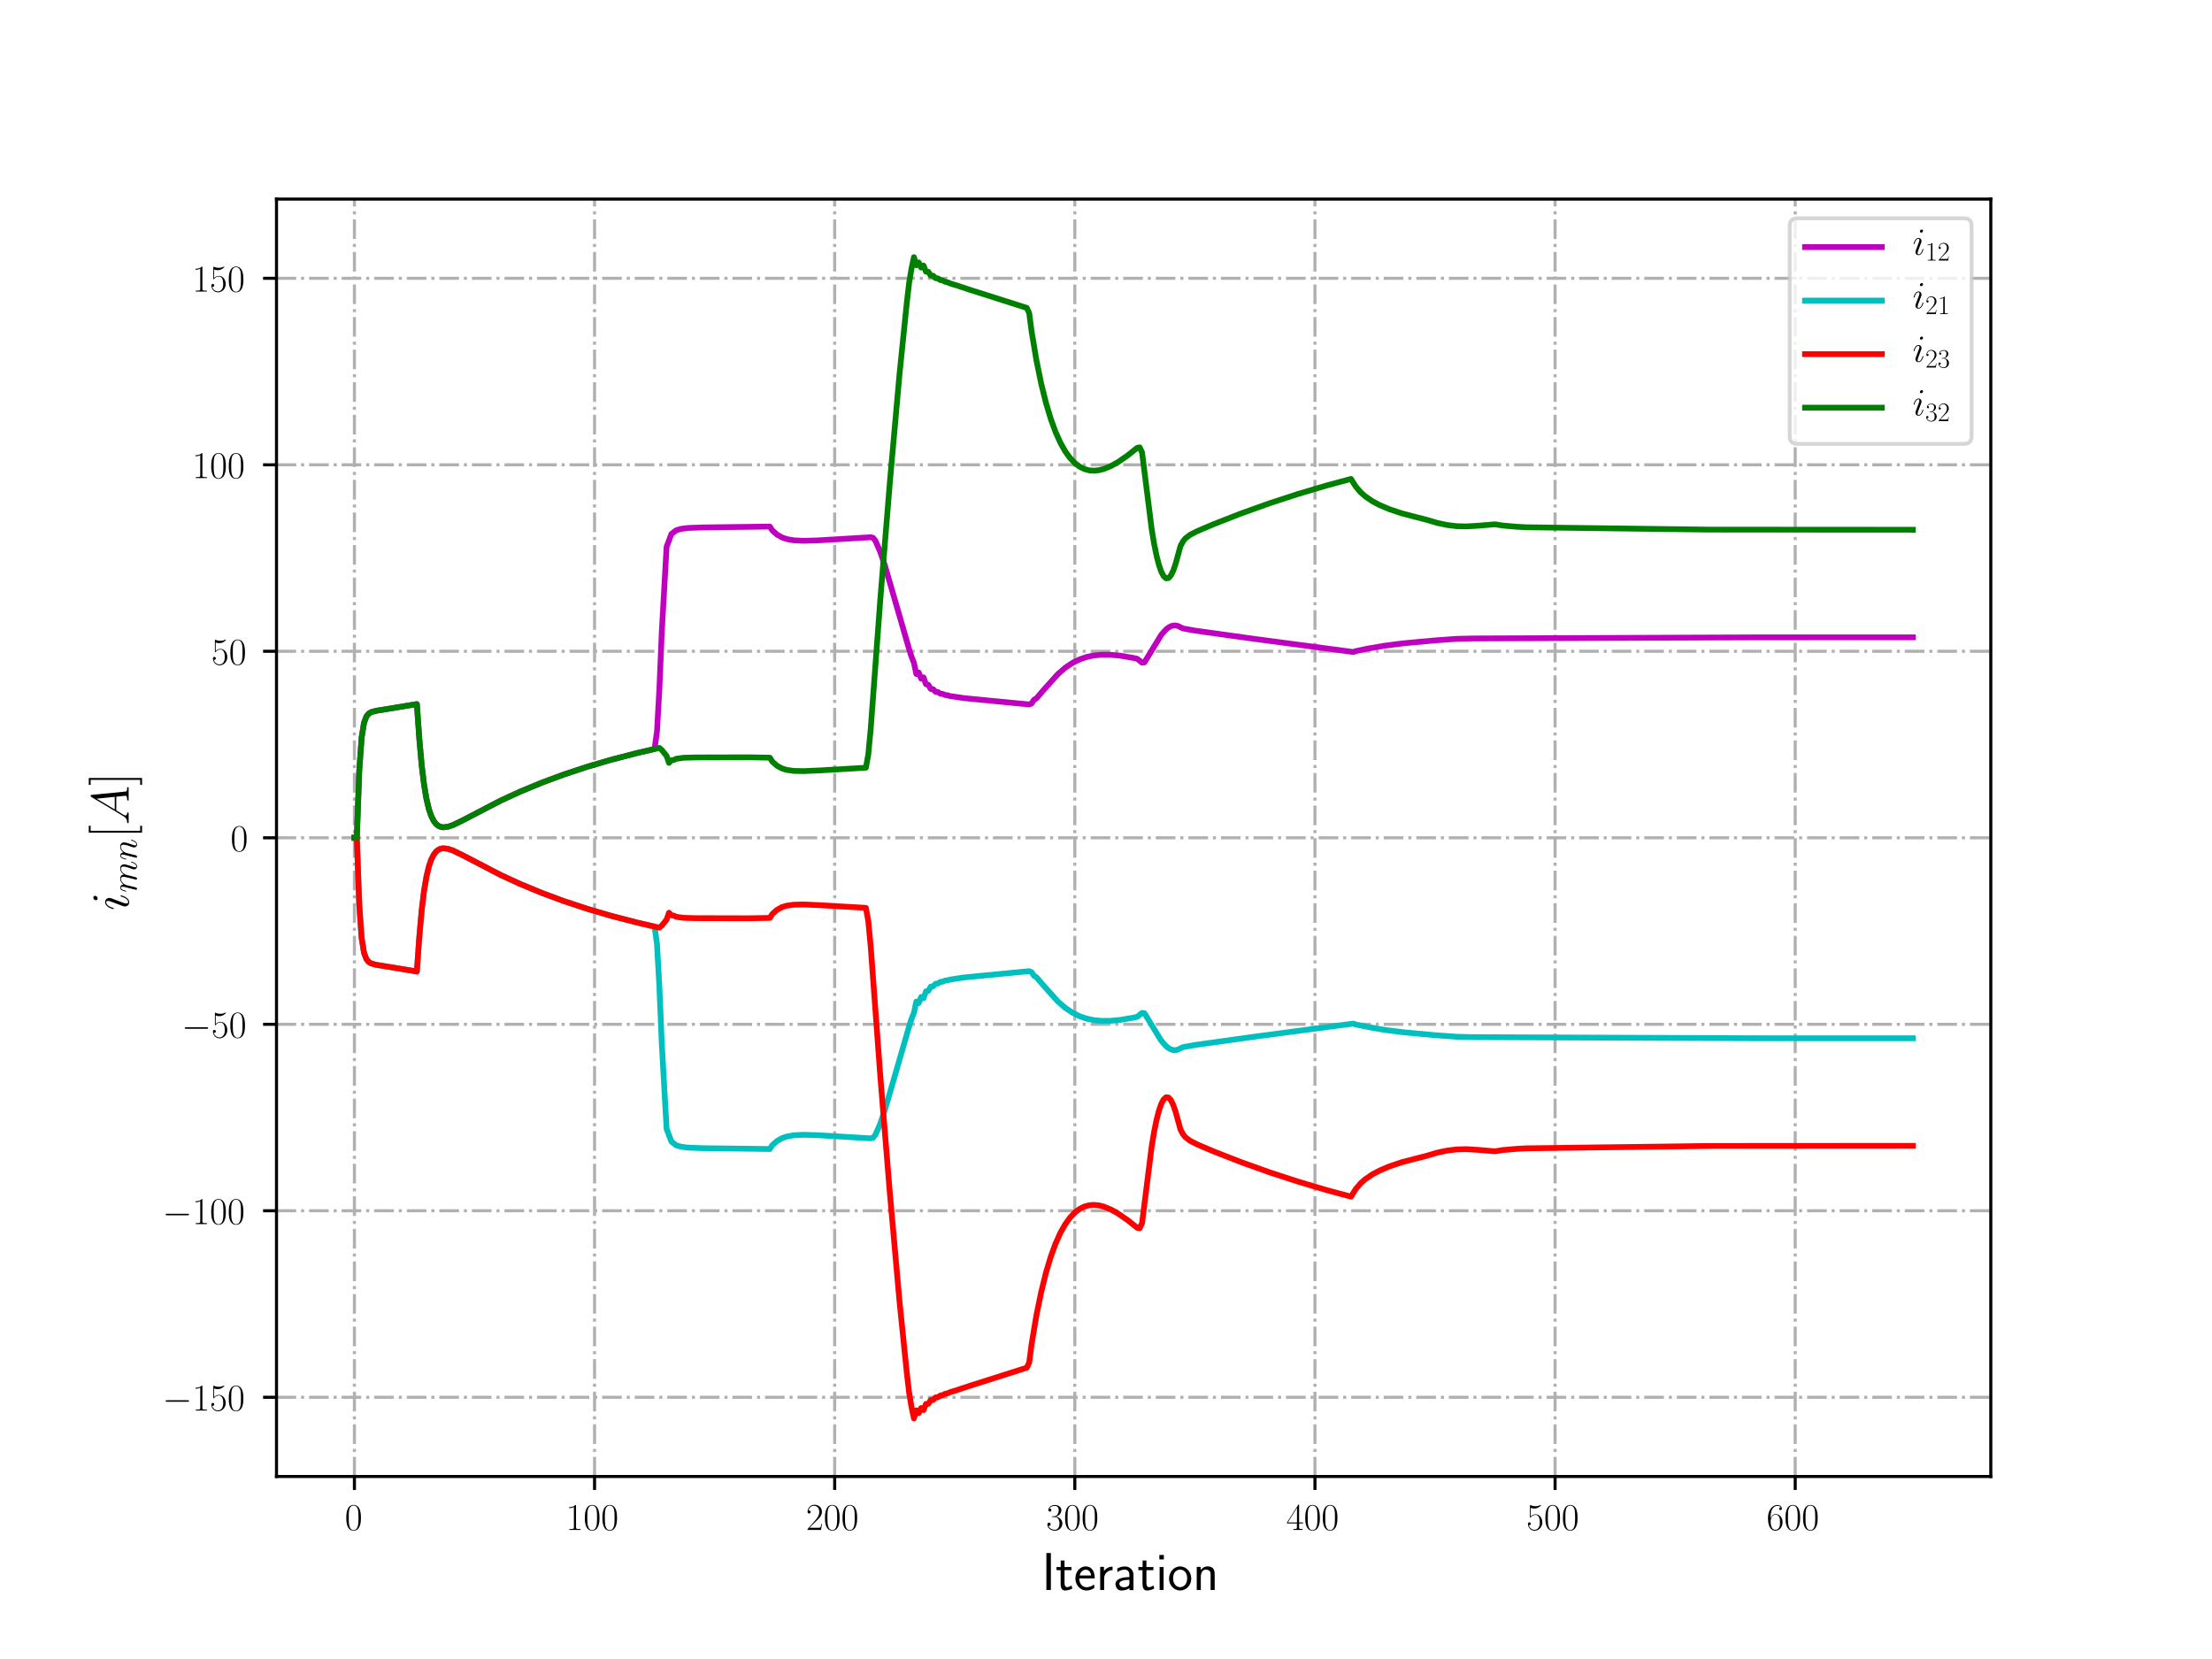 <?xml version="1.0" encoding="utf-8" standalone="no"?>
<!DOCTYPE svg PUBLIC "-//W3C//DTD SVG 1.1//EN"
  "http://www.w3.org/Graphics/SVG/1.1/DTD/svg11.dtd">
<!-- Created with matplotlib (http://matplotlib.org/) -->
<svg height="432pt" version="1.1" viewBox="0 0 576 432" width="576pt" xmlns="http://www.w3.org/2000/svg" xmlns:xlink="http://www.w3.org/1999/xlink">
 <defs>
  <style type="text/css">
*{stroke-linecap:butt;stroke-linejoin:round;}
  </style>
 </defs>
 <g id="figure_1">
  <g id="patch_1">
   <path d="M 0 432 
L 576 432 
L 576 0 
L 0 0 
z
" style="fill:#ffffff;"/>
  </g>
  <g id="axes_1">
   <g id="patch_2">
    <path d="M 72 384.48 
L 518.4 384.48 
L 518.4 51.84 
L 72 51.84 
z
" style="fill:#ffffff;"/>
   </g>
   <g id="matplotlib.axis_1">
    <g id="xtick_1">
     <g id="line2d_1">
      <path clip-path="url(#p7f46aa9d24)" d="M 92.291 384.48 
L 92.291 51.84 
" style="fill:none;stroke:#b0b0b0;stroke-dasharray:5.12,1.28,0.8,1.28;stroke-dashoffset:0;stroke-width:0.8;"/>
     </g>
     <g id="line2d_2">
      <defs>
       <path d="M 0 0 
L 0 3.5 
" id="md48019579e" style="stroke:#000000;stroke-width:0.8;"/>
      </defs>
      <g>
       <use style="stroke:#000000;stroke-width:0.8;" x="92.291" xlink:href="#md48019579e" y="384.48"/>
      </g>
     </g>
     <g id="text_1">
      <!-- $0$ -->
      <defs>
       <path d="M 42 31.641 
C 42 37.75 41.906 48.125 37.703 56.109 
C 34 63.109 28.094 65.594 22.906 65.594 
C 18.094 65.594 12 63.406 8.203 56.203 
C 4.203 48.719 3.797 39.438 3.797 31.641 
C 3.797 25.953 3.906 17.281 7 9.672 
C 11.297 -0.609 19 -2 22.906 -2 
C 27.5 -2 34.5 -0.109 38.594 9.375 
C 41.594 16.281 42 24.359 42 31.641 
z
M 22.906 -0.406 
C 16.5 -0.406 12.703 5.078 11.297 12.688 
C 10.203 18.562 10.203 27.156 10.203 32.75 
C 10.203 40.438 10.203 46.828 11.5 52.922 
C 13.406 61.391 19 64 22.906 64 
C 27 64 32.297 61.297 34.203 53.125 
C 35.5 47.438 35.594 40.734 35.594 32.75 
C 35.594 26.25 35.594 18.266 34.406 12.375 
C 32.297 1.484 26.406 -0.406 22.906 -0.406 
z
" id="CMR17-48"/>
      </defs>
      <g transform="translate(89.8 398.398)scale(0.1 -0.1)">
       <use transform="scale(0.996)" xlink:href="#CMR17-48"/>
      </g>
     </g>
    </g>
    <g id="xtick_2">
     <g id="line2d_3">
      <path clip-path="url(#p7f46aa9d24)" d="M 154.821 384.48 
L 154.821 51.84 
" style="fill:none;stroke:#b0b0b0;stroke-dasharray:5.12,1.28,0.8,1.28;stroke-dashoffset:0;stroke-width:0.8;"/>
     </g>
     <g id="line2d_4">
      <g>
       <use style="stroke:#000000;stroke-width:0.8;" x="154.821" xlink:href="#md48019579e" y="384.48"/>
      </g>
     </g>
     <g id="text_2">
      <!-- $100$ -->
      <defs>
       <path d="M 26.594 63.406 
C 26.594 65.5 26.5 65.5 25.094 65.5 
C 21.203 61.188 15.297 59.797 9.703 59.797 
C 9.406 59.797 8.906 59.797 8.797 59.5 
C 8.703 59.297 8.703 59.094 8.703 57 
C 11.797 57 17 57.594 21 59.984 
L 21 7.203 
C 21 3.688 20.797 2.5 12.203 2.5 
L 9.203 2.5 
L 9.203 0 
C 14 0 19 0 23.797 0 
C 28.594 0 33.594 0 38.406 0 
L 38.406 2.5 
L 35.406 2.5 
C 26.797 2.5 26.594 3.594 26.594 7.156 
z
" id="CMR17-49"/>
      </defs>
      <g transform="translate(147.349 398.398)scale(0.1 -0.1)">
       <use transform="scale(0.996)" xlink:href="#CMR17-49"/>
       <use transform="translate(45.69 0)scale(0.996)" xlink:href="#CMR17-48"/>
       <use transform="translate(91.381 0)scale(0.996)" xlink:href="#CMR17-48"/>
      </g>
     </g>
    </g>
    <g id="xtick_3">
     <g id="line2d_5">
      <path clip-path="url(#p7f46aa9d24)" d="M 217.35 384.48 
L 217.35 51.84 
" style="fill:none;stroke:#b0b0b0;stroke-dasharray:5.12,1.28,0.8,1.28;stroke-dashoffset:0;stroke-width:0.8;"/>
     </g>
     <g id="line2d_6">
      <g>
       <use style="stroke:#000000;stroke-width:0.8;" x="217.35" xlink:href="#md48019579e" y="384.48"/>
      </g>
     </g>
     <g id="text_3">
      <!-- $200$ -->
      <defs>
       <path d="M 41.703 15.453 
L 39.906 15.453 
C 38.906 8.375 38.094 7.172 37.703 6.562 
C 37.203 5.766 30 5.766 28.594 5.766 
L 9.406 5.766 
C 13 9.672 20 16.75 28.5 24.953 
C 34.594 30.734 41.703 37.531 41.703 47.422 
C 41.703 59.219 32.297 66 21.797 66 
C 10.797 66 4.094 56.312 4.094 47.344 
C 4.094 43.438 7 42.938 8.203 42.938 
C 9.203 42.938 12.203 43.547 12.203 47.031 
C 12.203 50.109 9.594 51 8.203 51 
C 7.594 51 7 50.906 6.594 50.703 
C 8.5 59.219 14.297 63.406 20.406 63.406 
C 29.094 63.406 34.797 56.516 34.797 47.422 
C 34.797 38.734 29.703 31.25 24 24.75 
L 4.094 2.281 
L 4.094 0 
L 39.297 0 
z
" id="CMR17-50"/>
      </defs>
      <g transform="translate(209.878 398.398)scale(0.1 -0.1)">
       <use transform="scale(0.996)" xlink:href="#CMR17-50"/>
       <use transform="translate(45.69 0)scale(0.996)" xlink:href="#CMR17-48"/>
       <use transform="translate(91.381 0)scale(0.996)" xlink:href="#CMR17-48"/>
      </g>
     </g>
    </g>
    <g id="xtick_4">
     <g id="line2d_7">
      <path clip-path="url(#p7f46aa9d24)" d="M 279.88 384.48 
L 279.88 51.84 
" style="fill:none;stroke:#b0b0b0;stroke-dasharray:5.12,1.28,0.8,1.28;stroke-dashoffset:0;stroke-width:0.8;"/>
     </g>
     <g id="line2d_8">
      <g>
       <use style="stroke:#000000;stroke-width:0.8;" x="279.88" xlink:href="#md48019579e" y="384.48"/>
      </g>
     </g>
     <g id="text_4">
      <!-- $300$ -->
      <defs>
       <path d="M 22.094 33.703 
C 31 33.703 34.906 25.969 34.906 17.031 
C 34.906 5 28.5 0.391 22.703 0.391 
C 17.406 0.391 8.797 3.031 6.094 10.828 
C 6.594 10.625 7.094 10.625 7.594 10.625 
C 10 10.625 11.797 12.219 11.797 14.812 
C 11.797 17.703 9.594 19 7.594 19 
C 5.906 19 3.297 18.203 3.297 14.469 
C 3.297 5.234 12.297 -2 22.906 -2 
C 34 -2 42.5 6.719 42.5 16.953 
C 42.5 26.672 34.5 33.703 25 34.797 
C 32.594 36.375 39.906 43.062 39.906 52.016 
C 39.906 59.688 32 65.297 23 65.297 
C 13.906 65.297 5.906 59.828 5.906 52.016 
C 5.906 48.594 8.5 48 9.797 48 
C 11.906 48 13.703 49.297 13.703 51.891 
C 13.703 54.469 11.906 55.766 9.797 55.766 
C 9.406 55.766 8.906 55.766 8.5 55.578 
C 11.406 61.859 19.297 63 22.797 63 
C 26.297 63 32.906 61.328 32.906 51.875 
C 32.906 49.109 32.5 44.188 29.094 39.844 
C 26.094 36 22.703 36 19.406 35.688 
C 18.906 35.688 16.594 35.453 16.203 35.453 
C 15.5 35.359 15.094 35.266 15.094 34.5 
C 15.094 33.797 15.203 33.703 17.203 33.703 
z
" id="CMR17-51"/>
      </defs>
      <g transform="translate(272.408 398.398)scale(0.1 -0.1)">
       <use transform="scale(0.996)" xlink:href="#CMR17-51"/>
       <use transform="translate(45.69 0)scale(0.996)" xlink:href="#CMR17-48"/>
       <use transform="translate(91.381 0)scale(0.996)" xlink:href="#CMR17-48"/>
      </g>
     </g>
    </g>
    <g id="xtick_5">
     <g id="line2d_9">
      <path clip-path="url(#p7f46aa9d24)" d="M 342.41 384.48 
L 342.41 51.84 
" style="fill:none;stroke:#b0b0b0;stroke-dasharray:5.12,1.28,0.8,1.28;stroke-dashoffset:0;stroke-width:0.8;"/>
     </g>
     <g id="line2d_10">
      <g>
       <use style="stroke:#000000;stroke-width:0.8;" x="342.41" xlink:href="#md48019579e" y="384.48"/>
      </g>
     </g>
     <g id="text_5">
      <!-- $400$ -->
      <defs>
       <path d="M 33.594 64.406 
C 33.594 66.5 33.5 66.5 31.703 66.5 
L 2 19.594 
L 2 17 
L 27.797 17 
L 27.797 7.141 
C 27.797 3.5 27.594 2.5 20.594 2.5 
L 18.703 2.5 
L 18.703 0 
C 21.906 0 27.297 0 30.703 0 
C 34.094 0 39.5 0 42.703 0 
L 42.703 2.5 
L 40.797 2.5 
C 33.797 2.5 33.594 3.5 33.594 7.141 
L 33.594 17 
L 43.797 17 
L 43.797 19.594 
L 33.594 19.594 
z
M 28.094 57.859 
L 28.094 19.594 
L 4 19.594 
z
" id="CMR17-52"/>
      </defs>
      <g transform="translate(334.938 398.398)scale(0.1 -0.1)">
       <use transform="scale(0.996)" xlink:href="#CMR17-52"/>
       <use transform="translate(45.69 0)scale(0.996)" xlink:href="#CMR17-48"/>
       <use transform="translate(91.381 0)scale(0.996)" xlink:href="#CMR17-48"/>
      </g>
     </g>
    </g>
    <g id="xtick_6">
     <g id="line2d_11">
      <path clip-path="url(#p7f46aa9d24)" d="M 404.94 384.48 
L 404.94 51.84 
" style="fill:none;stroke:#b0b0b0;stroke-dasharray:5.12,1.28,0.8,1.28;stroke-dashoffset:0;stroke-width:0.8;"/>
     </g>
     <g id="line2d_12">
      <g>
       <use style="stroke:#000000;stroke-width:0.8;" x="404.94" xlink:href="#md48019579e" y="384.48"/>
      </g>
     </g>
     <g id="text_6">
      <!-- $500$ -->
      <defs>
       <path d="M 11.406 57.688 
C 12.406 57.281 16.5 56 20.703 56 
C 30 56 35.094 61.109 38 64.062 
C 38 64.953 38 65.5 37.406 65.5 
C 37.297 65.5 37.094 65.5 36.297 65.047 
C 32.797 63.406 28.703 62.078 23.703 62.078 
C 20.703 62.078 16.203 62.484 11.297 64.672 
C 10.203 65.172 10 65.172 9.906 65.172 
C 9.406 65.172 9.297 65.062 9.297 63.078 
L 9.297 34.422 
C 9.297 32.641 9.297 32.141 10.297 32.141 
C 10.797 32.141 11 32.344 11.5 33.031 
C 14.703 37.516 19.094 39.406 24.094 39.406 
C 27.594 39.406 35.094 37.219 35.094 20.141 
C 35.094 16.953 35.094 11.172 32.094 6.578 
C 29.594 2.484 25.703 0.391 21.406 0.391 
C 14.797 0.391 8.094 5 6.297 12.719 
C 6.703 12.609 7.5 12.422 7.906 12.422 
C 9.203 12.422 11.703 13.125 11.703 16.219 
C 11.703 18.906 9.797 20 7.906 20 
C 5.594 20 4.094 18.594 4.094 15.797 
C 4.094 7.094 11 -2 21.594 -2 
C 31.906 -2 41.703 6.875 41.703 19.75 
C 41.703 31.719 33.906 41 24.203 41 
C 19.094 41 14.797 39.109 11.406 35.531 
z
" id="CMR17-53"/>
      </defs>
      <g transform="translate(397.468 398.398)scale(0.1 -0.1)">
       <use transform="scale(0.996)" xlink:href="#CMR17-53"/>
       <use transform="translate(45.69 0)scale(0.996)" xlink:href="#CMR17-48"/>
       <use transform="translate(91.381 0)scale(0.996)" xlink:href="#CMR17-48"/>
      </g>
     </g>
    </g>
    <g id="xtick_7">
     <g id="line2d_13">
      <path clip-path="url(#p7f46aa9d24)" d="M 467.47 384.48 
L 467.47 51.84 
" style="fill:none;stroke:#b0b0b0;stroke-dasharray:5.12,1.28,0.8,1.28;stroke-dashoffset:0;stroke-width:0.8;"/>
     </g>
     <g id="line2d_14">
      <g>
       <use style="stroke:#000000;stroke-width:0.8;" x="467.47" xlink:href="#md48019579e" y="384.48"/>
      </g>
     </g>
     <g id="text_7">
      <!-- $600$ -->
      <defs>
       <path d="M 10.594 34 
C 10.594 57.656 21.797 63 28.297 63 
C 30.406 63 35.5 62.641 37.5 59 
C 35.906 59 32.906 59 32.906 55.516 
C 32.906 52.828 35.094 51.922 36.5 51.922 
C 37.406 51.922 40.094 52.312 40.094 55.625 
C 40.094 61.781 35.094 65.297 28.203 65.297 
C 16.297 65.297 3.797 52.969 3.797 31 
C 3.797 3.953 15.094 -2 23.094 -2 
C 32.797 -2 42 6.672 42 20.047 
C 42 32.516 33.906 41.594 23.703 41.594 
C 17.594 41.594 13.094 37.609 10.594 30.625 
z
M 23.094 0.391 
C 10.797 0.391 10.797 18.75 10.797 22.438 
C 10.797 29.625 14.203 40 23.5 40 
C 25.203 40 30.094 40 33.406 33.125 
C 35.203 29.219 35.203 25.141 35.203 20.141 
C 35.203 14.75 35.203 10.781 33.094 6.781 
C 30.906 2.672 27.703 0.391 23.094 0.391 
z
" id="CMR17-54"/>
      </defs>
      <g transform="translate(459.998 398.398)scale(0.1 -0.1)">
       <use transform="scale(0.996)" xlink:href="#CMR17-54"/>
       <use transform="translate(45.69 0)scale(0.996)" xlink:href="#CMR17-48"/>
       <use transform="translate(91.381 0)scale(0.996)" xlink:href="#CMR17-48"/>
      </g>
     </g>
    </g>
    <g id="text_8">
     <!-- Iteration -->
     <defs>
      <path d="M 17.094 69 
L 8.703 69 
L 8.703 0 
L 17.094 0 
z
" id="CMSS17-73"/>
      <path d="M 16.703 37 
L 29.703 37 
L 29.703 42.766 
L 16.703 42.766 
L 16.703 55 
L 9.594 55 
L 9.594 42.766 
L 1.703 42.766 
L 1.703 37 
L 9.406 37 
L 9.406 11.703 
C 9.406 6 10.703 -1 17.297 -1 
C 22.297 -1 26.906 0.391 31.297 2.688 
L 29.703 8.562 
C 27.297 6.469 24.406 5.266 21.297 5.266 
C 16.906 5.266 16.703 10.875 16.703 13.375 
z
" id="CMSS17-116"/>
      <path d="M 39.094 21.516 
C 39.094 24.844 38.906 31.297 35.703 36.641 
C 32.203 42.391 26.5 44 22.203 44 
C 11.797 44 3 34.188 3 21.484 
C 3 9.094 12.094 -1 23.594 -1 
C 28.094 -1 33.594 0.297 38.594 3.875 
C 38.594 4.281 38.406 6.469 38.297 6.562 
C 38.297 6.766 38 9.844 38 10.25 
C 33.203 6.359 27.703 5.078 23.703 5.078 
C 17.297 5.078 10.406 10.422 10.094 21.516 
z
M 10.906 27 
C 12.203 32.562 16.594 37.828 22.203 37.828 
C 23.703 37.828 30.703 37.828 32.5 27 
z
" id="CMSS17-101"/>
      <path d="M 14.906 21.297 
C 14.906 30.703 21.797 37 30.594 37 
L 30.594 43.578 
C 24.203 43.578 18.203 40.391 14.594 35.203 
L 14.594 43.094 
L 7.5 43.094 
L 7.5 0 
L 14.906 0 
z
" id="CMSS17-114"/>
      <path d="M 37.594 27.984 
C 37.594 37.375 30.906 43.875 21.906 43.875 
C 17.5 43.875 12.703 43.078 7.203 39.891 
L 7.797 33.359 
C 10.297 35.125 14.594 38 21.797 38 
C 26.906 38 30 34.062 30 27.844 
L 30 24 
C 14 24 4 19.344 4 11.344 
C 4 7.203 6.5 -1 14.797 -1 
C 16.297 -1 24.406 -1 30.203 3.391 
L 30.203 -0.297 
L 37.594 -0.297 
z
M 30 12.75 
C 30 10.953 30 8.562 27 6.781 
C 24.406 5.078 21.094 5.078 19.703 5.078 
C 14.703 5.078 11.297 7.984 11.297 11.625 
C 11.297 18.922 26.906 18.922 30 18.922 
z
" id="CMSS17-97"/>
      <path d="M 15.297 65.359 
L 6.906 65.359 
L 6.906 57 
L 15.297 57 
z
M 14.797 42.797 
L 7.406 42.797 
L 7.406 0 
L 14.797 0 
z
" id="CMSS17-105"/>
      <path d="M 44.203 21.188 
C 44.203 34 34.703 44 23.5 44 
C 12 44 2.703 33.703 2.703 21.188 
C 2.703 8.5 12.297 -1 23.406 -1 
C 34.797 -1 44.203 8.797 44.203 21.188 
z
M 23.5 5.266 
C 16.406 5.266 10.297 11.078 10.297 22 
C 10.297 33.609 17.406 37.922 23.406 37.922 
C 29.906 37.922 36.594 33.219 36.594 22 
C 36.594 10.672 30.094 5.266 23.5 5.266 
z
" id="CMSS17-111"/>
      <path d="M 40.906 29.328 
C 40.906 35.672 39.406 44 28.094 44 
C 21.703 44 17.5 40.719 14.703 37.328 
L 14.703 43.094 
L 7.406 43.094 
L 7.406 0 
L 15 0 
L 15 24.359 
C 15 30.688 17.406 37.938 24.203 37.938 
C 33 37.938 33.297 32 33.297 28.578 
L 33.297 0 
L 40.906 0 
z
" id="CMSS17-110"/>
     </defs>
     <g transform="translate(271.264 414.022)scale(0.14 -0.14)">
      <use transform="scale(0.996)" xlink:href="#CMSS17-73"/>
      <use transform="translate(25.784 0)scale(0.996)" xlink:href="#CMSS17-116"/>
      <use transform="translate(59.615 0)scale(0.996)" xlink:href="#CMSS17-101"/>
      <use transform="translate(101.254 0)scale(0.996)" xlink:href="#CMSS17-114"/>
      <use transform="translate(133.164 0)scale(0.996)" xlink:href="#CMSS17-97"/>
      <use transform="translate(178.086 0)scale(0.996)" xlink:href="#CMSS17-116"/>
      <use transform="translate(211.918 0)scale(0.996)" xlink:href="#CMSS17-105"/>
      <use transform="translate(234.098 0)scale(0.996)" xlink:href="#CMSS17-111"/>
      <use transform="translate(280.942 0)scale(0.996)" xlink:href="#CMSS17-110"/>
     </g>
    </g>
   </g>
   <g id="matplotlib.axis_2">
    <g id="ytick_1">
     <g id="line2d_15">
      <path clip-path="url(#p7f46aa9d24)" d="M 72 363.849 
L 518.4 363.849 
" style="fill:none;stroke:#b0b0b0;stroke-dasharray:5.12,1.28,0.8,1.28;stroke-dashoffset:0;stroke-width:0.8;"/>
     </g>
     <g id="line2d_16">
      <defs>
       <path d="M 0 0 
L -3.5 0 
" id="m13c71f671d" style="stroke:#000000;stroke-width:0.8;"/>
      </defs>
      <g>
       <use style="stroke:#000000;stroke-width:0.8;" x="72" xlink:href="#m13c71f671d" y="363.849"/>
      </g>
     </g>
     <g id="text_9">
      <!-- $-150$ -->
      <defs>
       <path d="M 65.906 23 
C 67.594 23 69.406 23 69.406 25 
C 69.406 27 67.594 27 65.906 27 
L 11.797 27 
C 10.094 27 8.297 27 8.297 25 
C 8.297 23 10.094 23 11.797 23 
z
" id="CMSY10-0"/>
      </defs>
      <g transform="translate(42.307 367.308)scale(0.1 -0.1)">
       <use transform="scale(0.996)" xlink:href="#CMSY10-0"/>
       <use transform="translate(77.487 0)scale(0.996)" xlink:href="#CMR17-49"/>
       <use transform="translate(123.178 0)scale(0.996)" xlink:href="#CMR17-53"/>
       <use transform="translate(168.868 0)scale(0.996)" xlink:href="#CMR17-48"/>
      </g>
     </g>
    </g>
    <g id="ytick_2">
     <g id="line2d_17">
      <path clip-path="url(#p7f46aa9d24)" d="M 72 315.286 
L 518.4 315.286 
" style="fill:none;stroke:#b0b0b0;stroke-dasharray:5.12,1.28,0.8,1.28;stroke-dashoffset:0;stroke-width:0.8;"/>
     </g>
     <g id="line2d_18">
      <g>
       <use style="stroke:#000000;stroke-width:0.8;" x="72" xlink:href="#m13c71f671d" y="315.286"/>
      </g>
     </g>
     <g id="text_10">
      <!-- $-100$ -->
      <g transform="translate(42.307 318.745)scale(0.1 -0.1)">
       <use transform="scale(0.996)" xlink:href="#CMSY10-0"/>
       <use transform="translate(77.487 0)scale(0.996)" xlink:href="#CMR17-49"/>
       <use transform="translate(123.178 0)scale(0.996)" xlink:href="#CMR17-48"/>
       <use transform="translate(168.868 0)scale(0.996)" xlink:href="#CMR17-48"/>
      </g>
     </g>
    </g>
    <g id="ytick_3">
     <g id="line2d_19">
      <path clip-path="url(#p7f46aa9d24)" d="M 72 266.723 
L 518.4 266.723 
" style="fill:none;stroke:#b0b0b0;stroke-dasharray:5.12,1.28,0.8,1.28;stroke-dashoffset:0;stroke-width:0.8;"/>
     </g>
     <g id="line2d_20">
      <g>
       <use style="stroke:#000000;stroke-width:0.8;" x="72" xlink:href="#m13c71f671d" y="266.723"/>
      </g>
     </g>
     <g id="text_11">
      <!-- $-50$ -->
      <g transform="translate(47.289 270.182)scale(0.1 -0.1)">
       <use transform="scale(0.996)" xlink:href="#CMSY10-0"/>
       <use transform="translate(77.487 0)scale(0.996)" xlink:href="#CMR17-53"/>
       <use transform="translate(123.178 0)scale(0.996)" xlink:href="#CMR17-48"/>
      </g>
     </g>
    </g>
    <g id="ytick_4">
     <g id="line2d_21">
      <path clip-path="url(#p7f46aa9d24)" d="M 72 218.16 
L 518.4 218.16 
" style="fill:none;stroke:#b0b0b0;stroke-dasharray:5.12,1.28,0.8,1.28;stroke-dashoffset:0;stroke-width:0.8;"/>
     </g>
     <g id="line2d_22">
      <g>
       <use style="stroke:#000000;stroke-width:0.8;" x="72" xlink:href="#m13c71f671d" y="218.16"/>
      </g>
     </g>
     <g id="text_12">
      <!-- $0$ -->
      <g transform="translate(60.019 221.619)scale(0.1 -0.1)">
       <use transform="scale(0.996)" xlink:href="#CMR17-48"/>
      </g>
     </g>
    </g>
    <g id="ytick_5">
     <g id="line2d_23">
      <path clip-path="url(#p7f46aa9d24)" d="M 72 169.597 
L 518.4 169.597 
" style="fill:none;stroke:#b0b0b0;stroke-dasharray:5.12,1.28,0.8,1.28;stroke-dashoffset:0;stroke-width:0.8;"/>
     </g>
     <g id="line2d_24">
      <g>
       <use style="stroke:#000000;stroke-width:0.8;" x="72" xlink:href="#m13c71f671d" y="169.597"/>
      </g>
     </g>
     <g id="text_13">
      <!-- $50$ -->
      <g transform="translate(55.037 173.056)scale(0.1 -0.1)">
       <use transform="scale(0.996)" xlink:href="#CMR17-53"/>
       <use transform="translate(45.69 0)scale(0.996)" xlink:href="#CMR17-48"/>
      </g>
     </g>
    </g>
    <g id="ytick_6">
     <g id="line2d_25">
      <path clip-path="url(#p7f46aa9d24)" d="M 72 121.034 
L 518.4 121.034 
" style="fill:none;stroke:#b0b0b0;stroke-dasharray:5.12,1.28,0.8,1.28;stroke-dashoffset:0;stroke-width:0.8;"/>
     </g>
     <g id="line2d_26">
      <g>
       <use style="stroke:#000000;stroke-width:0.8;" x="72" xlink:href="#m13c71f671d" y="121.034"/>
      </g>
     </g>
     <g id="text_14">
      <!-- $100$ -->
      <g transform="translate(50.056 124.493)scale(0.1 -0.1)">
       <use transform="scale(0.996)" xlink:href="#CMR17-49"/>
       <use transform="translate(45.69 0)scale(0.996)" xlink:href="#CMR17-48"/>
       <use transform="translate(91.381 0)scale(0.996)" xlink:href="#CMR17-48"/>
      </g>
     </g>
    </g>
    <g id="ytick_7">
     <g id="line2d_27">
      <path clip-path="url(#p7f46aa9d24)" d="M 72 72.471 
L 518.4 72.471 
" style="fill:none;stroke:#b0b0b0;stroke-dasharray:5.12,1.28,0.8,1.28;stroke-dashoffset:0;stroke-width:0.8;"/>
     </g>
     <g id="line2d_28">
      <g>
       <use style="stroke:#000000;stroke-width:0.8;" x="72" xlink:href="#m13c71f671d" y="72.471"/>
      </g>
     </g>
     <g id="text_15">
      <!-- $150$ -->
      <g transform="translate(50.056 75.93)scale(0.1 -0.1)">
       <use transform="scale(0.996)" xlink:href="#CMR17-49"/>
       <use transform="translate(45.69 0)scale(0.996)" xlink:href="#CMR17-53"/>
       <use transform="translate(91.381 0)scale(0.996)" xlink:href="#CMR17-48"/>
      </g>
     </g>
    </g>
    <g id="text_16">
     <!-- $i_{mn}[A]$ -->
     <defs>
      <path d="M 28.297 14.266 
C 28.297 14.766 27.906 15.172 27.297 15.172 
C 26.406 15.172 26.297 14.875 25.797 13.172 
C 23.203 4.094 19.094 1 15.797 1 
C 14.594 1 13.203 1.297 13.203 4.297 
C 13.203 6.984 14.406 9.984 15.5 12.969 
L 22.5 31.531 
C 22.797 32.328 23.5 34.125 23.5 36.016 
C 23.5 40.219 20.5 44 15.594 44 
C 6.406 44 2.703 29.531 2.703 28.734 
C 2.703 28.344 3.094 27.844 3.797 27.844 
C 4.703 27.844 4.797 28.234 5.203 29.625 
C 7.594 37.938 11.406 41.906 15.297 41.906 
C 16.203 41.906 17.906 41.906 17.906 38.719 
C 17.906 36.125 16.594 32.828 15.797 30.641 
L 8.797 12.078 
C 8.203 10.484 7.594 8.875 7.594 7.078 
C 7.594 2.594 10.703 -1 15.5 -1 
C 24.703 -1 28.297 13.578 28.297 14.266 
z
M 27.5 62.703 
C 27.5 64.203 26.297 66 24.094 66 
C 21.797 66 19.203 63.797 19.203 61.203 
C 19.203 58.719 21.297 57.922 22.5 57.922 
C 25.203 57.922 27.5 60.516 27.5 62.703 
z
" id="CMMI12-105"/>
      <path d="M 20.594 29.234 
C 20.797 29.844 23.297 34.828 27 38.016 
C 29.594 40.406 33 42.016 36.906 42.016 
C 40.906 42.016 42.297 39.016 42.297 35.031 
C 42.297 34.422 42.297 32.438 41.094 27.734 
L 38.594 17.469 
C 37.797 14.469 35.906 7.078 35.703 5.984 
C 35.297 4.484 34.703 1.891 34.703 1.5 
C 34.703 0.094 35.797 -1 37.297 -1 
C 40.297 -1 40.797 1.297 41.703 4.891 
L 47.703 28.734 
C 47.906 29.531 53.094 42.016 64.094 42.016 
C 68.094 42.016 69.5 39.016 69.5 35.031 
C 69.5 29.438 65.594 18.562 63.406 12.578 
C 62.5 10.172 62 8.875 62 7.078 
C 62 2.594 65.094 -1 69.906 -1 
C 79.203 -1 82.703 13.672 82.703 14.266 
C 82.703 14.766 82.297 15.172 81.703 15.172 
C 80.797 15.172 80.703 14.875 80.203 13.172 
C 77.906 5.188 74.203 1 70.203 1 
C 69.203 1 67.594 1 67.594 4.203 
C 67.594 6.812 68.797 10 69.203 11.094 
C 71 15.906 75.5 27.703 75.5 33.516 
C 75.5 39.5 72 44 64.406 44 
C 57.703 44 52.297 40.219 48.297 34.328 
C 48 39.719 44.703 44 37.203 44 
C 28.297 44 23.594 37.734 21.797 35.234 
C 21.5 40.906 17.406 44 13 44 
C 10.094 44 7.797 42.609 5.906 38.812 
C 4.094 35.219 2.703 29.141 2.703 28.734 
C 2.703 28.344 3.094 27.844 3.797 27.844 
C 4.594 27.844 4.703 27.938 5.297 30.234 
C 6.797 36.125 8.703 42.016 12.703 42.016 
C 15 42.016 15.797 40.406 15.797 37.422 
C 15.797 35.219 14.797 31.328 14.094 28.234 
L 11.297 17.469 
C 10.906 15.562 9.797 11.078 9.297 9.281 
C 8.594 6.688 7.5 2 7.5 1.5 
C 7.5 0.094 8.594 -1 10.094 -1 
C 11.297 -1 12.703 -0.406 13.5 1.094 
C 13.703 1.594 14.594 5.094 15.094 7.078 
L 17.297 16.062 
z
" id="CMMI12-109"/>
      <path d="M 20.594 29.234 
C 20.797 29.844 23.297 34.828 27 38.016 
C 29.594 40.406 33 42.016 36.906 42.016 
C 40.906 42.016 42.297 39.016 42.297 35.031 
C 42.297 29.344 38.203 17.969 36.203 12.578 
C 35.297 10.172 34.797 8.875 34.797 7.078 
C 34.797 2.594 37.906 -1 42.703 -1 
C 52 -1 55.5 13.672 55.5 14.266 
C 55.5 14.766 55.094 15.172 54.5 15.172 
C 53.594 15.172 53.5 14.875 53 13.172 
C 50.703 4.984 46.906 1 43 1 
C 42 1 40.406 1 40.406 4.203 
C 40.406 6.703 41.5 9.703 42.094 11.094 
C 44.094 16.609 48.297 27.812 48.297 33.516 
C 48.297 39.5 44.797 44 37.203 44 
C 28.297 44 23.594 37.734 21.797 35.234 
C 21.5 40.906 17.406 44 13 44 
C 9.797 44 7.594 42.109 5.906 38.719 
C 4.094 35.125 2.703 29.141 2.703 28.734 
C 2.703 28.344 3.094 27.844 3.797 27.844 
C 4.594 27.844 4.703 27.938 5.297 30.234 
C 6.906 36.328 8.703 42.016 12.703 42.016 
C 15 42.016 15.797 40.406 15.797 37.422 
C 15.797 35.219 14.797 31.328 14.094 28.234 
L 11.297 17.469 
C 10.906 15.562 9.797 11.078 9.297 9.281 
C 8.594 6.688 7.5 2 7.5 1.5 
C 7.5 0.094 8.594 -1 10.094 -1 
C 11.297 -1 12.703 -0.406 13.5 1.094 
C 13.703 1.594 14.594 5.094 15.094 7.078 
L 17.297 16.062 
z
" id="CMMI12-110"/>
      <path d="M 23.5 -25 
L 23.5 -21.516 
L 14.094 -21.516 
L 14.094 71 
L 23.5 71 
L 23.5 74.484 
L 10.594 74.484 
L 10.594 -25 
z
" id="CMR17-91"/>
      <path d="M 17 10.797 
C 13.5 4.906 10.094 2.906 5.297 2.906 
C 4.203 2.812 3.406 2.812 3.406 0.906 
C 3.406 0.375 3.906 0 4.594 0 
C 6.406 0 10.906 0 12.703 0 
C 15.594 0 18.797 0 21.594 0 
C 22.203 0 23.406 0 23.406 1.906 
C 23.406 2.812 22.594 2.906 22 2.906 
C 19.703 2.906 17.797 3.688 17.797 6.062 
C 17.797 7.438 18.406 8.531 19.703 10.703 
L 27.297 23.109 
L 52.797 23.109 
C 52.906 22.234 52.906 21.453 53 20.562 
C 53.297 18 54.5 7.734 54.5 5.875 
C 54.5 2.906 49.406 2.906 47.797 2.906 
C 46.703 2.906 45.594 2.906 45.594 1.094 
C 45.594 0 46.5 0 47.094 0 
C 48.797 0 50.797 0 52.5 0 
L 58.203 0 
C 64.297 0 68.703 0 68.797 0 
C 69.5 0 70.594 0 70.594 1.906 
C 70.594 2.906 69.703 2.906 68.203 2.906 
C 62.703 2.906 62.594 3.812 62.297 6.781 
L 56.203 68.812 
C 56 70.797 55.594 71 54.5 71 
C 53.5 71 52.906 70.797 52 69.297 
z
M 29 26 
L 49.094 59.672 
L 52.5 26 
z
" id="CMMI12-65"/>
      <path d="M 14.297 74.484 
L 1.406 74.484 
L 1.406 71 
L 10.797 71 
L 10.797 -21.516 
L 1.406 -21.516 
L 1.406 -25 
L 14.297 -25 
z
" id="CMR17-93"/>
     </defs>
     <g transform="translate(35.595 237.098)rotate(-90)scale(0.14 -0.14)">
      <use transform="translate(0 14.944)scale(0.996)" xlink:href="#CMMI12-105"/>
      <use transform="translate(33.279 0)scale(0.697)" xlink:href="#CMMI12-109"/>
      <use transform="translate(93.007 0)scale(0.697)" xlink:href="#CMMI12-110"/>
      <use transform="translate(134.266 14.944)scale(0.996)" xlink:href="#CMR17-91"/>
      <use transform="translate(159.137 14.944)scale(0.996)" xlink:href="#CMMI12-65"/>
      <use transform="translate(232.265 14.944)scale(0.996)" xlink:href="#CMR17-93"/>
     </g>
    </g>
   </g>
   <g id="line2d_29">
    <path clip-path="url(#p7f46aa9d24)" d="M 92.291 218.16 
L 92.916 218.16 
L 93.542 200.816 
L 94.167 192.055 
L 94.792 188.219 
L 95.417 186.554 
L 96.043 185.806 
L 96.668 185.439 
L 97.919 185.09 
L 102.921 184.28 
L 108.549 183.343 
L 109.174 192.191 
L 109.799 199.223 
L 110.425 204.354 
L 111.05 208.042 
L 111.675 210.662 
L 112.3 212.493 
L 112.926 213.743 
L 113.551 214.562 
L 114.176 215.064 
L 114.802 215.332 
L 115.427 215.429 
L 116.678 215.278 
L 117.928 214.854 
L 120.429 213.65 
L 130.434 208.443 
L 135.436 206.145 
L 141.064 203.814 
L 146.692 201.725 
L 152.945 199.656 
L 159.198 197.823 
L 166.076 196.045 
L 170.453 195.03 
L 171.078 190.485 
L 171.704 179.33 
L 172.329 164.527 
L 173.58 142.377 
L 174.83 139.056 
L 176.081 138.097 
L 177.331 137.713 
L 179.207 137.48 
L 182.959 137.341 
L 200.467 137.118 
L 201.093 138.101 
L 202.343 139.21 
L 203.594 139.927 
L 204.844 140.365 
L 206.72 140.7 
L 209.222 140.822 
L 212.973 140.717 
L 224.854 140.006 
L 226.73 139.898 
L 227.355 140.053 
L 227.981 140.859 
L 229.231 143.751 
L 230.482 147.49 
L 232.983 156.077 
L 236.735 169.056 
L 237.36 171.027 
L 237.985 172.576 
L 238.611 175.518 
L 239.236 175.115 
L 239.861 176.721 
L 240.486 176.389 
L 241.112 178.167 
L 241.737 178.323 
L 242.362 179.397 
L 242.988 179.481 
L 243.613 180.149 
L 244.238 180.211 
L 244.864 180.64 
L 245.489 180.698 
L 246.114 180.985 
L 246.739 181.045 
L 247.365 181.247 
L 249.241 181.522 
L 251.117 181.8 
L 267.374 183.376 
L 268 183.43 
L 268.625 183.18 
L 269.25 182.21 
L 269.875 181.864 
L 271.751 179.672 
L 275.503 175.507 
L 277.379 173.885 
L 279.255 172.624 
L 281.131 171.698 
L 283.007 171.062 
L 284.883 170.673 
L 286.758 170.489 
L 289.26 170.503 
L 291.761 170.745 
L 294.887 171.28 
L 296.138 171.546 
L 297.389 172.566 
L 298.014 172.482 
L 302.391 165.314 
L 303.642 163.908 
L 304.267 163.413 
L 304.892 163.069 
L 305.517 162.887 
L 306.143 162.869 
L 306.768 163.018 
L 308.019 163.639 
L 311.145 164.204 
L 326.778 166.386 
L 351.789 169.699 
L 352.415 169.779 
L 353.04 169.544 
L 356.167 168.895 
L 360.544 168.141 
L 365.546 167.507 
L 373.675 166.761 
L 379.303 166.353 
L 383.68 166.251 
L 397.436 166.198 
L 458.715 165.961 
L 498.109 165.958 
L 498.109 165.958 
" style="fill:none;stroke:#bf00bf;stroke-linecap:square;stroke-width:1.5;"/>
   </g>
   <g id="line2d_30">
    <path clip-path="url(#p7f46aa9d24)" d="M 92.291 218.16 
L 92.916 218.16 
L 93.542 235.504 
L 94.167 244.265 
L 94.792 248.101 
L 95.417 249.766 
L 96.043 250.514 
L 96.668 250.881 
L 97.919 251.23 
L 102.921 252.04 
L 108.549 252.977 
L 109.174 244.129 
L 109.799 237.097 
L 110.425 231.966 
L 111.05 228.278 
L 111.675 225.658 
L 112.3 223.827 
L 112.926 222.577 
L 113.551 221.758 
L 114.176 221.256 
L 114.802 220.988 
L 115.427 220.891 
L 116.678 221.042 
L 117.928 221.466 
L 120.429 222.67 
L 130.434 227.877 
L 135.436 230.175 
L 141.064 232.506 
L 146.692 234.595 
L 152.945 236.664 
L 159.198 238.497 
L 166.076 240.275 
L 170.453 241.29 
L 171.078 245.835 
L 171.704 256.99 
L 172.329 271.793 
L 173.58 293.943 
L 174.83 297.264 
L 176.081 298.223 
L 177.331 298.607 
L 179.207 298.84 
L 182.959 298.979 
L 200.467 299.202 
L 201.093 298.219 
L 202.343 297.11 
L 203.594 296.393 
L 204.844 295.955 
L 206.72 295.62 
L 209.222 295.498 
L 212.973 295.603 
L 224.854 296.314 
L 226.73 296.422 
L 227.355 296.267 
L 227.981 295.461 
L 229.231 292.569 
L 230.482 288.83 
L 232.983 280.243 
L 236.735 267.264 
L 237.36 265.293 
L 237.985 263.744 
L 238.611 260.802 
L 239.236 261.205 
L 239.861 259.599 
L 240.486 259.931 
L 241.112 258.153 
L 241.737 257.997 
L 242.362 256.923 
L 242.988 256.839 
L 243.613 256.171 
L 244.238 256.109 
L 244.864 255.68 
L 245.489 255.622 
L 246.114 255.335 
L 246.739 255.275 
L 247.365 255.073 
L 249.241 254.798 
L 251.117 254.52 
L 267.374 252.944 
L 268 252.89 
L 268.625 253.14 
L 269.25 254.11 
L 269.875 254.456 
L 271.751 256.648 
L 275.503 260.813 
L 277.379 262.435 
L 279.255 263.696 
L 281.131 264.622 
L 283.007 265.258 
L 284.883 265.647 
L 286.758 265.831 
L 289.26 265.817 
L 291.761 265.575 
L 294.887 265.04 
L 296.138 264.774 
L 297.389 263.754 
L 298.014 263.838 
L 302.391 271.006 
L 303.642 272.412 
L 304.267 272.907 
L 304.892 273.251 
L 305.517 273.433 
L 306.143 273.451 
L 306.768 273.302 
L 308.019 272.681 
L 311.145 272.116 
L 326.778 269.934 
L 351.789 266.621 
L 352.415 266.541 
L 353.04 266.776 
L 356.167 267.425 
L 360.544 268.179 
L 365.546 268.813 
L 373.675 269.559 
L 379.303 269.967 
L 383.68 270.069 
L 397.436 270.122 
L 458.715 270.359 
L 498.109 270.362 
L 498.109 270.362 
" style="fill:none;stroke:#00bfbf;stroke-linecap:square;stroke-width:1.5;"/>
   </g>
   <g id="line2d_31">
    <path clip-path="url(#p7f46aa9d24)" d="M 92.291 218.16 
L 92.916 218.16 
L 93.542 235.504 
L 94.167 244.265 
L 94.792 248.101 
L 95.417 249.766 
L 96.043 250.514 
L 96.668 250.881 
L 97.919 251.23 
L 102.921 252.04 
L 108.549 252.977 
L 109.174 244.129 
L 109.799 237.097 
L 110.425 231.966 
L 111.05 228.278 
L 111.675 225.658 
L 112.3 223.827 
L 112.926 222.577 
L 113.551 221.758 
L 114.176 221.256 
L 114.802 220.988 
L 115.427 220.891 
L 116.678 221.042 
L 117.928 221.466 
L 120.429 222.67 
L 130.434 227.877 
L 135.436 230.175 
L 141.064 232.506 
L 146.692 234.595 
L 152.945 236.664 
L 159.198 238.497 
L 166.076 240.275 
L 171.704 241.565 
L 172.329 241.022 
L 173.58 239.477 
L 174.205 237.675 
L 174.83 238.32 
L 175.455 238.434 
L 176.081 238.728 
L 177.957 239 
L 181.083 239.086 
L 194.84 239.12 
L 200.467 239.024 
L 201.093 238.024 
L 202.343 236.91 
L 203.594 236.229 
L 204.844 235.84 
L 206.72 235.577 
L 209.222 235.523 
L 213.599 235.711 
L 225.479 236.409 
L 226.105 239.882 
L 226.73 246.483 
L 229.231 280.251 
L 231.732 310.878 
L 234.233 338.901 
L 236.109 357.276 
L 236.735 362.676 
L 237.36 366.403 
L 237.985 369.36 
L 238.611 367.249 
L 239.236 367.975 
L 239.861 366.65 
L 240.486 367.175 
L 241.112 365.586 
L 241.737 365.54 
L 242.362 364.564 
L 242.988 364.526 
L 243.613 363.893 
L 244.238 363.827 
L 244.864 363.383 
L 245.489 363.283 
L 246.114 362.945 
L 246.739 362.814 
L 247.365 362.533 
L 249.241 361.958 
L 252.367 360.919 
L 267.374 356.147 
L 268 354.792 
L 268.625 350.027 
L 269.875 342.552 
L 271.126 336.43 
L 272.377 331.38 
L 273.627 327.217 
L 274.878 323.8 
L 276.128 321.023 
L 277.379 318.8 
L 278.63 317.061 
L 279.88 315.745 
L 281.131 314.799 
L 282.381 314.178 
L 283.632 313.84 
L 284.883 313.751 
L 286.133 313.876 
L 287.384 314.188 
L 289.26 314.949 
L 291.136 315.995 
L 293.637 317.723 
L 296.138 319.716 
L 296.763 319.832 
L 297.389 318.499 
L 299.89 298.578 
L 300.515 294.795 
L 301.14 291.718 
L 301.766 289.264 
L 302.391 287.46 
L 303.016 286.279 
L 303.642 285.727 
L 304.267 285.792 
L 304.892 286.467 
L 305.517 287.731 
L 306.143 289.56 
L 307.393 294.115 
L 308.019 295.289 
L 308.644 296.096 
L 309.894 297.055 
L 311.77 298.013 
L 316.147 299.872 
L 323.026 302.558 
L 330.529 305.246 
L 338.033 307.697 
L 345.536 309.922 
L 351.789 311.608 
L 353.04 309.622 
L 354.291 308.151 
L 355.541 307.042 
L 357.417 305.774 
L 359.293 304.786 
L 361.794 303.727 
L 364.921 302.674 
L 368.672 301.69 
L 371.174 301.057 
L 374.3 300.143 
L 376.801 299.614 
L 379.303 299.307 
L 381.804 299.238 
L 384.93 299.428 
L 389.307 299.796 
L 391.183 299.484 
L 394.935 299.156 
L 397.436 299.02 
L 444.959 298.409 
L 498.109 298.376 
L 498.109 298.376 
" style="fill:none;stroke:#ff0000;stroke-linecap:square;stroke-width:1.5;"/>
   </g>
   <g id="line2d_32">
    <path clip-path="url(#p7f46aa9d24)" d="M 92.291 218.16 
L 92.916 218.16 
L 93.542 200.816 
L 94.167 192.055 
L 94.792 188.219 
L 95.417 186.554 
L 96.043 185.806 
L 96.668 185.439 
L 97.919 185.09 
L 102.921 184.28 
L 108.549 183.343 
L 109.174 192.191 
L 109.799 199.223 
L 110.425 204.354 
L 111.05 208.042 
L 111.675 210.662 
L 112.3 212.493 
L 112.926 213.743 
L 113.551 214.562 
L 114.176 215.064 
L 114.802 215.332 
L 115.427 215.429 
L 116.678 215.278 
L 117.928 214.854 
L 120.429 213.65 
L 130.434 208.443 
L 135.436 206.145 
L 141.064 203.814 
L 146.692 201.725 
L 152.945 199.656 
L 159.198 197.823 
L 166.076 196.045 
L 171.704 194.755 
L 172.329 195.298 
L 173.58 196.843 
L 174.205 198.645 
L 174.83 198 
L 175.455 197.886 
L 176.081 197.592 
L 177.957 197.32 
L 181.083 197.234 
L 194.84 197.2 
L 200.467 197.296 
L 201.093 198.296 
L 202.343 199.41 
L 203.594 200.091 
L 204.844 200.48 
L 206.72 200.743 
L 209.222 200.797 
L 213.599 200.609 
L 225.479 199.911 
L 226.105 196.438 
L 226.73 189.837 
L 229.231 156.069 
L 231.732 125.442 
L 234.233 97.419 
L 236.109 79.044 
L 236.735 73.644 
L 237.36 69.917 
L 237.985 66.96 
L 238.611 69.071 
L 239.236 68.345 
L 239.861 69.67 
L 240.486 69.145 
L 241.112 70.734 
L 241.737 70.78 
L 242.362 71.756 
L 242.988 71.794 
L 243.613 72.427 
L 244.238 72.493 
L 244.864 72.937 
L 245.489 73.037 
L 246.114 73.375 
L 246.739 73.506 
L 247.365 73.787 
L 249.241 74.362 
L 252.367 75.401 
L 267.374 80.173 
L 268 81.528 
L 268.625 86.293 
L 269.875 93.768 
L 271.126 99.89 
L 272.377 104.94 
L 273.627 109.103 
L 274.878 112.52 
L 276.128 115.297 
L 277.379 117.52 
L 278.63 119.259 
L 279.88 120.575 
L 281.131 121.521 
L 282.381 122.142 
L 283.632 122.48 
L 284.883 122.569 
L 286.133 122.444 
L 287.384 122.132 
L 289.26 121.371 
L 291.136 120.325 
L 293.637 118.597 
L 296.138 116.604 
L 296.763 116.488 
L 297.389 117.821 
L 299.89 137.742 
L 300.515 141.525 
L 301.14 144.602 
L 301.766 147.056 
L 302.391 148.86 
L 303.016 150.041 
L 303.642 150.593 
L 304.267 150.528 
L 304.892 149.853 
L 305.517 148.589 
L 306.143 146.76 
L 307.393 142.205 
L 308.019 141.031 
L 308.644 140.224 
L 309.894 139.265 
L 311.77 138.307 
L 316.147 136.448 
L 323.026 133.762 
L 330.529 131.074 
L 338.033 128.623 
L 345.536 126.398 
L 351.789 124.712 
L 353.04 126.698 
L 354.291 128.169 
L 355.541 129.278 
L 357.417 130.546 
L 359.293 131.534 
L 361.794 132.593 
L 364.921 133.646 
L 368.672 134.63 
L 371.174 135.263 
L 374.3 136.177 
L 376.801 136.706 
L 379.303 137.013 
L 381.804 137.082 
L 384.93 136.892 
L 389.307 136.524 
L 391.183 136.836 
L 394.935 137.164 
L 397.436 137.3 
L 444.959 137.911 
L 498.109 137.944 
L 498.109 137.944 
" style="fill:none;stroke:#008000;stroke-linecap:square;stroke-width:1.5;"/>
   </g>
   <g id="patch_3">
    <path d="M 72 384.48 
L 72 51.84 
" style="fill:none;stroke:#000000;stroke-linecap:square;stroke-linejoin:miter;stroke-width:0.8;"/>
   </g>
   <g id="patch_4">
    <path d="M 518.4 384.48 
L 518.4 51.84 
" style="fill:none;stroke:#000000;stroke-linecap:square;stroke-linejoin:miter;stroke-width:0.8;"/>
   </g>
   <g id="patch_5">
    <path d="M 72 384.48 
L 518.4 384.48 
" style="fill:none;stroke:#000000;stroke-linecap:square;stroke-linejoin:miter;stroke-width:0.8;"/>
   </g>
   <g id="patch_6">
    <path d="M 72 51.84 
L 518.4 51.84 
" style="fill:none;stroke:#000000;stroke-linecap:square;stroke-linejoin:miter;stroke-width:0.8;"/>
   </g>
   <g id="legend_1">
    <g id="patch_7">
     <path d="M 468.025 115.589 
L 511.4 115.589 
Q 513.4 115.589 513.4 113.589 
L 513.4 58.84 
Q 513.4 56.84 511.4 56.84 
L 468.025 56.84 
Q 466.025 56.84 466.025 58.84 
L 466.025 113.589 
Q 466.025 115.589 468.025 115.589 
z
" style="fill:#ffffff;opacity:0.8;stroke:#cccccc;stroke-linejoin:miter;"/>
    </g>
    <g id="line2d_33">
     <path d="M 470.025 64.34 
L 490.025 64.34 
" style="fill:none;stroke:#bf00bf;stroke-linecap:square;stroke-width:1.5;"/>
    </g>
    <g id="line2d_34"/>
    <g id="text_17">
     <!-- $i_{12}$ -->
     <g transform="translate(498.025 67.84)scale(0.1 -0.1)">
      <use transform="translate(0 14.944)scale(0.996)" xlink:href="#CMMI12-105"/>
      <use transform="translate(33.279 0)scale(0.697)" xlink:href="#CMR17-49"/>
      <use transform="translate(65.262 0)scale(0.697)" xlink:href="#CMR17-50"/>
     </g>
    </g>
    <g id="line2d_35">
     <path d="M 470.025 78.277 
L 490.025 78.277 
" style="fill:none;stroke:#00bfbf;stroke-linecap:square;stroke-width:1.5;"/>
    </g>
    <g id="line2d_36"/>
    <g id="text_18">
     <!-- $i_{21}$ -->
     <g transform="translate(498.025 81.777)scale(0.1 -0.1)">
      <use transform="translate(0 14.944)scale(0.996)" xlink:href="#CMMI12-105"/>
      <use transform="translate(33.279 0)scale(0.697)" xlink:href="#CMR17-50"/>
      <use transform="translate(65.262 0)scale(0.697)" xlink:href="#CMR17-49"/>
     </g>
    </g>
    <g id="line2d_37">
     <path d="M 470.025 92.214 
L 490.025 92.214 
" style="fill:none;stroke:#ff0000;stroke-linecap:square;stroke-width:1.5;"/>
    </g>
    <g id="line2d_38"/>
    <g id="text_19">
     <!-- $i_{23}$ -->
     <g transform="translate(498.025 95.714)scale(0.1 -0.1)">
      <use transform="translate(0 14.944)scale(0.996)" xlink:href="#CMMI12-105"/>
      <use transform="translate(33.279 0)scale(0.697)" xlink:href="#CMR17-50"/>
      <use transform="translate(65.262 0)scale(0.697)" xlink:href="#CMR17-51"/>
     </g>
    </g>
    <g id="line2d_39">
     <path d="M 470.025 106.152 
L 490.025 106.152 
" style="fill:none;stroke:#008000;stroke-linecap:square;stroke-width:1.5;"/>
    </g>
    <g id="line2d_40"/>
    <g id="text_20">
     <!-- $i_{32}$ -->
     <g transform="translate(498.025 109.652)scale(0.1 -0.1)">
      <use transform="translate(0 14.944)scale(0.996)" xlink:href="#CMMI12-105"/>
      <use transform="translate(33.279 0)scale(0.697)" xlink:href="#CMR17-51"/>
      <use transform="translate(65.262 0)scale(0.697)" xlink:href="#CMR17-50"/>
     </g>
    </g>
   </g>
  </g>
 </g>
 <defs>
  <clipPath id="p7f46aa9d24">
   <rect height="332.64" width="446.4" x="72" y="51.84"/>
  </clipPath>
 </defs>
</svg>
